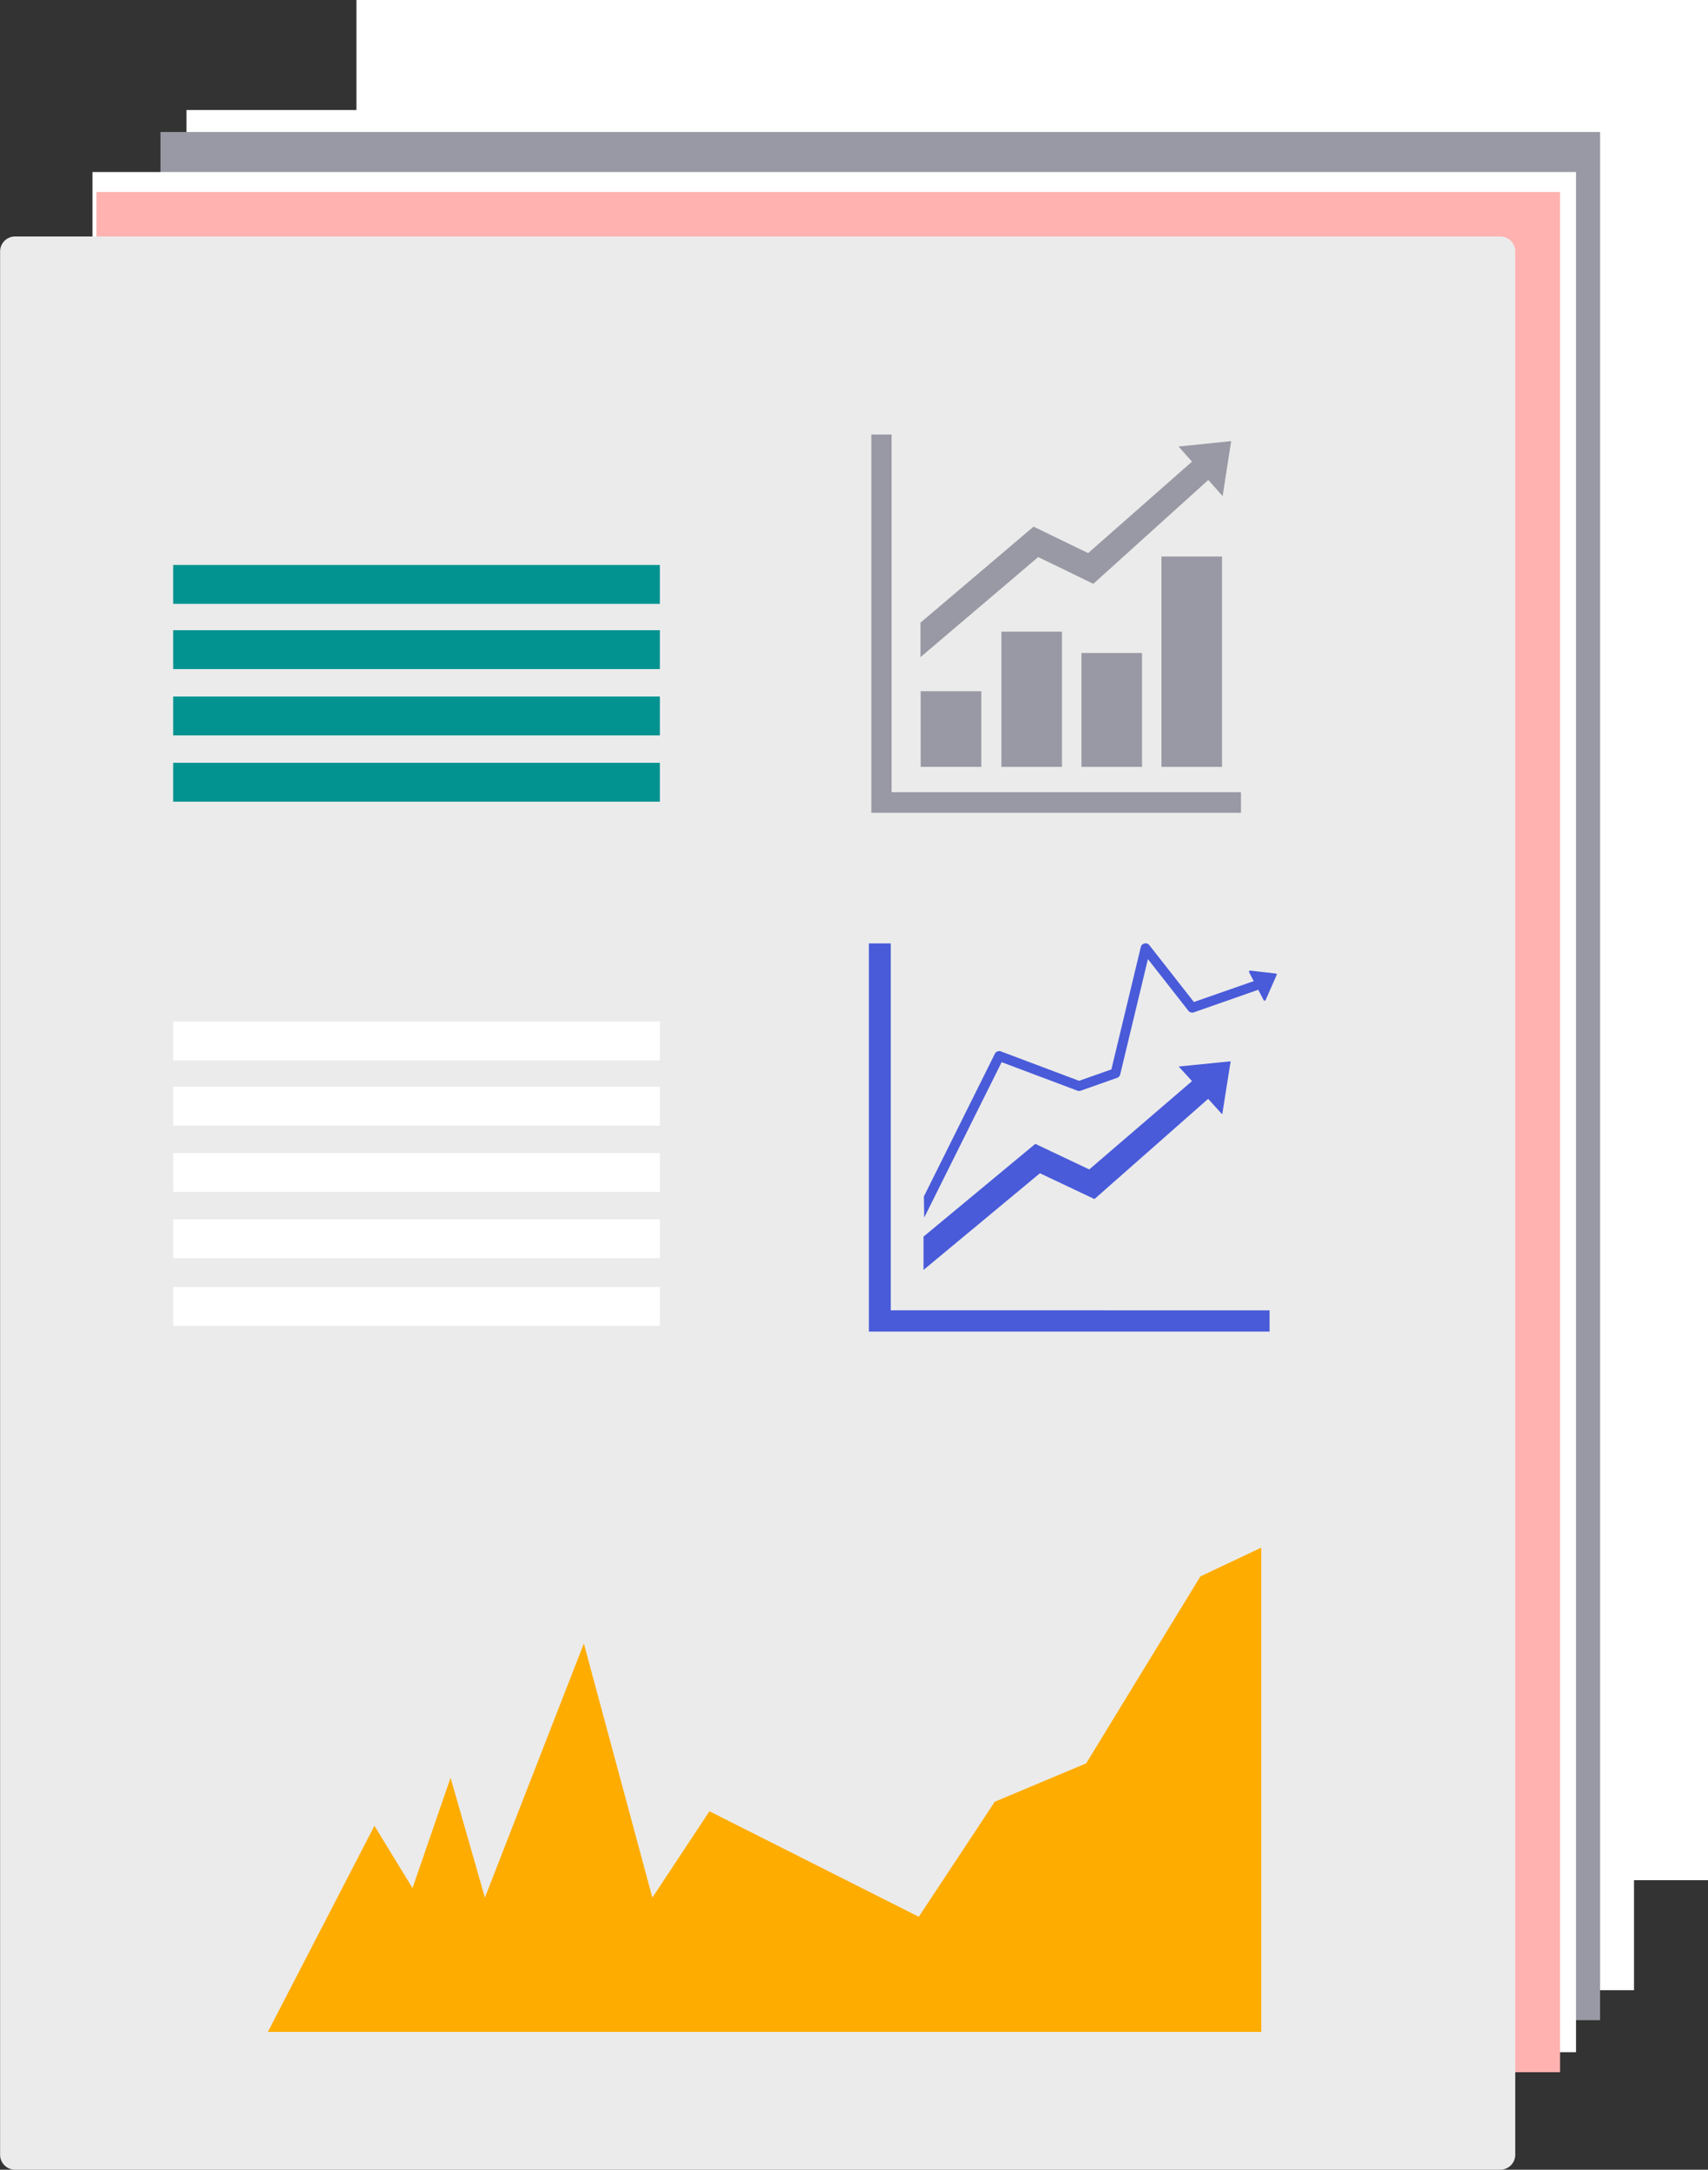 <svg xmlns="http://www.w3.org/2000/svg" width="69.64" height="88.431" viewBox="0 0 69.64 88.431"><rect x="0" y="0" width="69.64" height="88.431" fill="#333333" stroke="none"/><g transform="translate(0 0)"><g transform="translate(0 0)"><rect width="55.108" height="76.631" transform="translate(14.532)" fill="#fff"/><rect width="59.021" height="76.631" transform="translate(7.602 4.483)" fill="#fff"/><rect width="58.696" height="76.956" transform="translate(6.543 5.38)" fill="#9999a5"/><rect width="60.488" height="76.63" transform="translate(3.771 7.011)" fill="#fff"/><rect width="59.674" height="76.631" transform="translate(3.934 7.826)" fill="#ffb2b0"/><g transform="translate(0 9.638)"><path d="M514.44,2073.447a.611.611,0,0,1-.6.618h-60.57a.611.611,0,0,1-.607-.618V1995.89a.612.612,0,0,1,.607-.618h60.57a.612.612,0,0,1,.6.618Z" transform="translate(-452.659 -1995.272)" fill="#ebebeb"/><g transform="translate(7.061 8.071)"><g transform="translate(0 5.318)"><rect width="19.844" height="1.585" fill="#029390"/><rect width="19.844" height="1.584" transform="translate(0 2.659)" fill="#029390"/><rect width="19.844" height="1.585" transform="translate(0 5.362)" fill="#029390"/><rect width="19.844" height="1.584" transform="translate(0 8.063)" fill="#029390"/></g><g transform="translate(0 23.926)"><rect width="19.844" height="1.585" fill="#fff"/><rect width="19.844" height="1.584" transform="translate(0 2.659)" fill="#fff"/><rect width="19.844" height="1.585" transform="translate(0 5.362)" fill="#fff"/><rect width="19.844" height="1.584" transform="translate(0 8.063)" fill="#fff"/><rect width="19.844" height="1.584" transform="translate(0 10.82)" fill="#fff"/></g><g transform="translate(28.365 20.742)"><path d="M496.57,2045.212v-14.953h-.893v15.819h16.338v-.865Z" transform="translate(-495.677 -2030.259)" fill="#495bd9"/><g transform="translate(2.229 0)"><path d="M510.905,2036.092l-2.118.214.543.594-4.19,3.6-2.2-1.043-4.557,3.78v1.358l4.746-3.94,2.223,1.052,4.635-4.084.575.632Z" transform="translate(-498.383 -2031.288)" fill="#495bd9"/><g transform="translate(0.012)"><path d="M498.4,2040.574l2.893-5.815a.2.2,0,0,1,.246-.1h0l3.188,1.2,1.318-.464,1.2-4.99a.2.2,0,0,1,.148-.144h0a.193.193,0,0,1,.2.069h0l1.817,2.317,2.576-.9.129.372-2.709.949a.2.2,0,0,1-.221-.064h0l-1.65-2.106-1.13,4.7a.189.189,0,0,1-.124.139h0l-1.487.524a.19.19,0,0,1-.133,0h0l-3.09-1.162-3.157,6.334Z" transform="translate(-498.398 -2030.259)" fill="#495bd9"/><path d="M515.176,2032.8l.447-1.015a.047.047,0,0,0,0-.04.044.044,0,0,0-.035-.021l-1.035-.12a.06.06,0,0,0-.05.02.053.053,0,0,0,0,.05l.59,1.133a.049.049,0,0,0,.045.024A.05.05,0,0,0,515.176,2032.8Z" transform="translate(-501.238 -2030.496)" fill="#495bd9"/></g></g></g><g transform="translate(28.468)"><path d="M496.626,2019.65v-14.578H495.8v15.42h15.071v-.842Z" transform="translate(-495.802 -2005.072)" fill="#9999a5"/><g transform="translate(2.009 4.973)"><rect width="2.473" height="3.083" transform="translate(0 5.49)" fill="#9999a5"/><rect width="2.47" height="5.511" transform="translate(3.292 3.063)" fill="#9999a5"/><rect width="2.469" height="4.642" transform="translate(6.556 3.932)" fill="#9999a5"/><rect width="2.471" height="8.574" transform="translate(9.817)" fill="#9999a5"/></g><path d="M510.9,2005.4l-2.145.22.549.616-4.236,3.728-2.224-1.079-4.611,3.914v1.405l4.8-4.079,2.247,1.091,4.688-4.233.584.656Z" transform="translate(-496.231 -2005.13)" fill="#9999a5"/></g><g transform="translate(3.861 45.37)"><path d="M465.922,2079.9l4.345-8.4,1.552,2.54,1.552-4.5,1.4,4.887,4.034-10.357,2.794,10.357,2.327-3.519,8.535,4.3,3.1-4.689,3.726-1.564,4.656-7.619,2.482-1.173V2079.9Z" transform="translate(-465.922 -2060.165)" fill="#ffac00"/></g></g></g></g></g></svg>